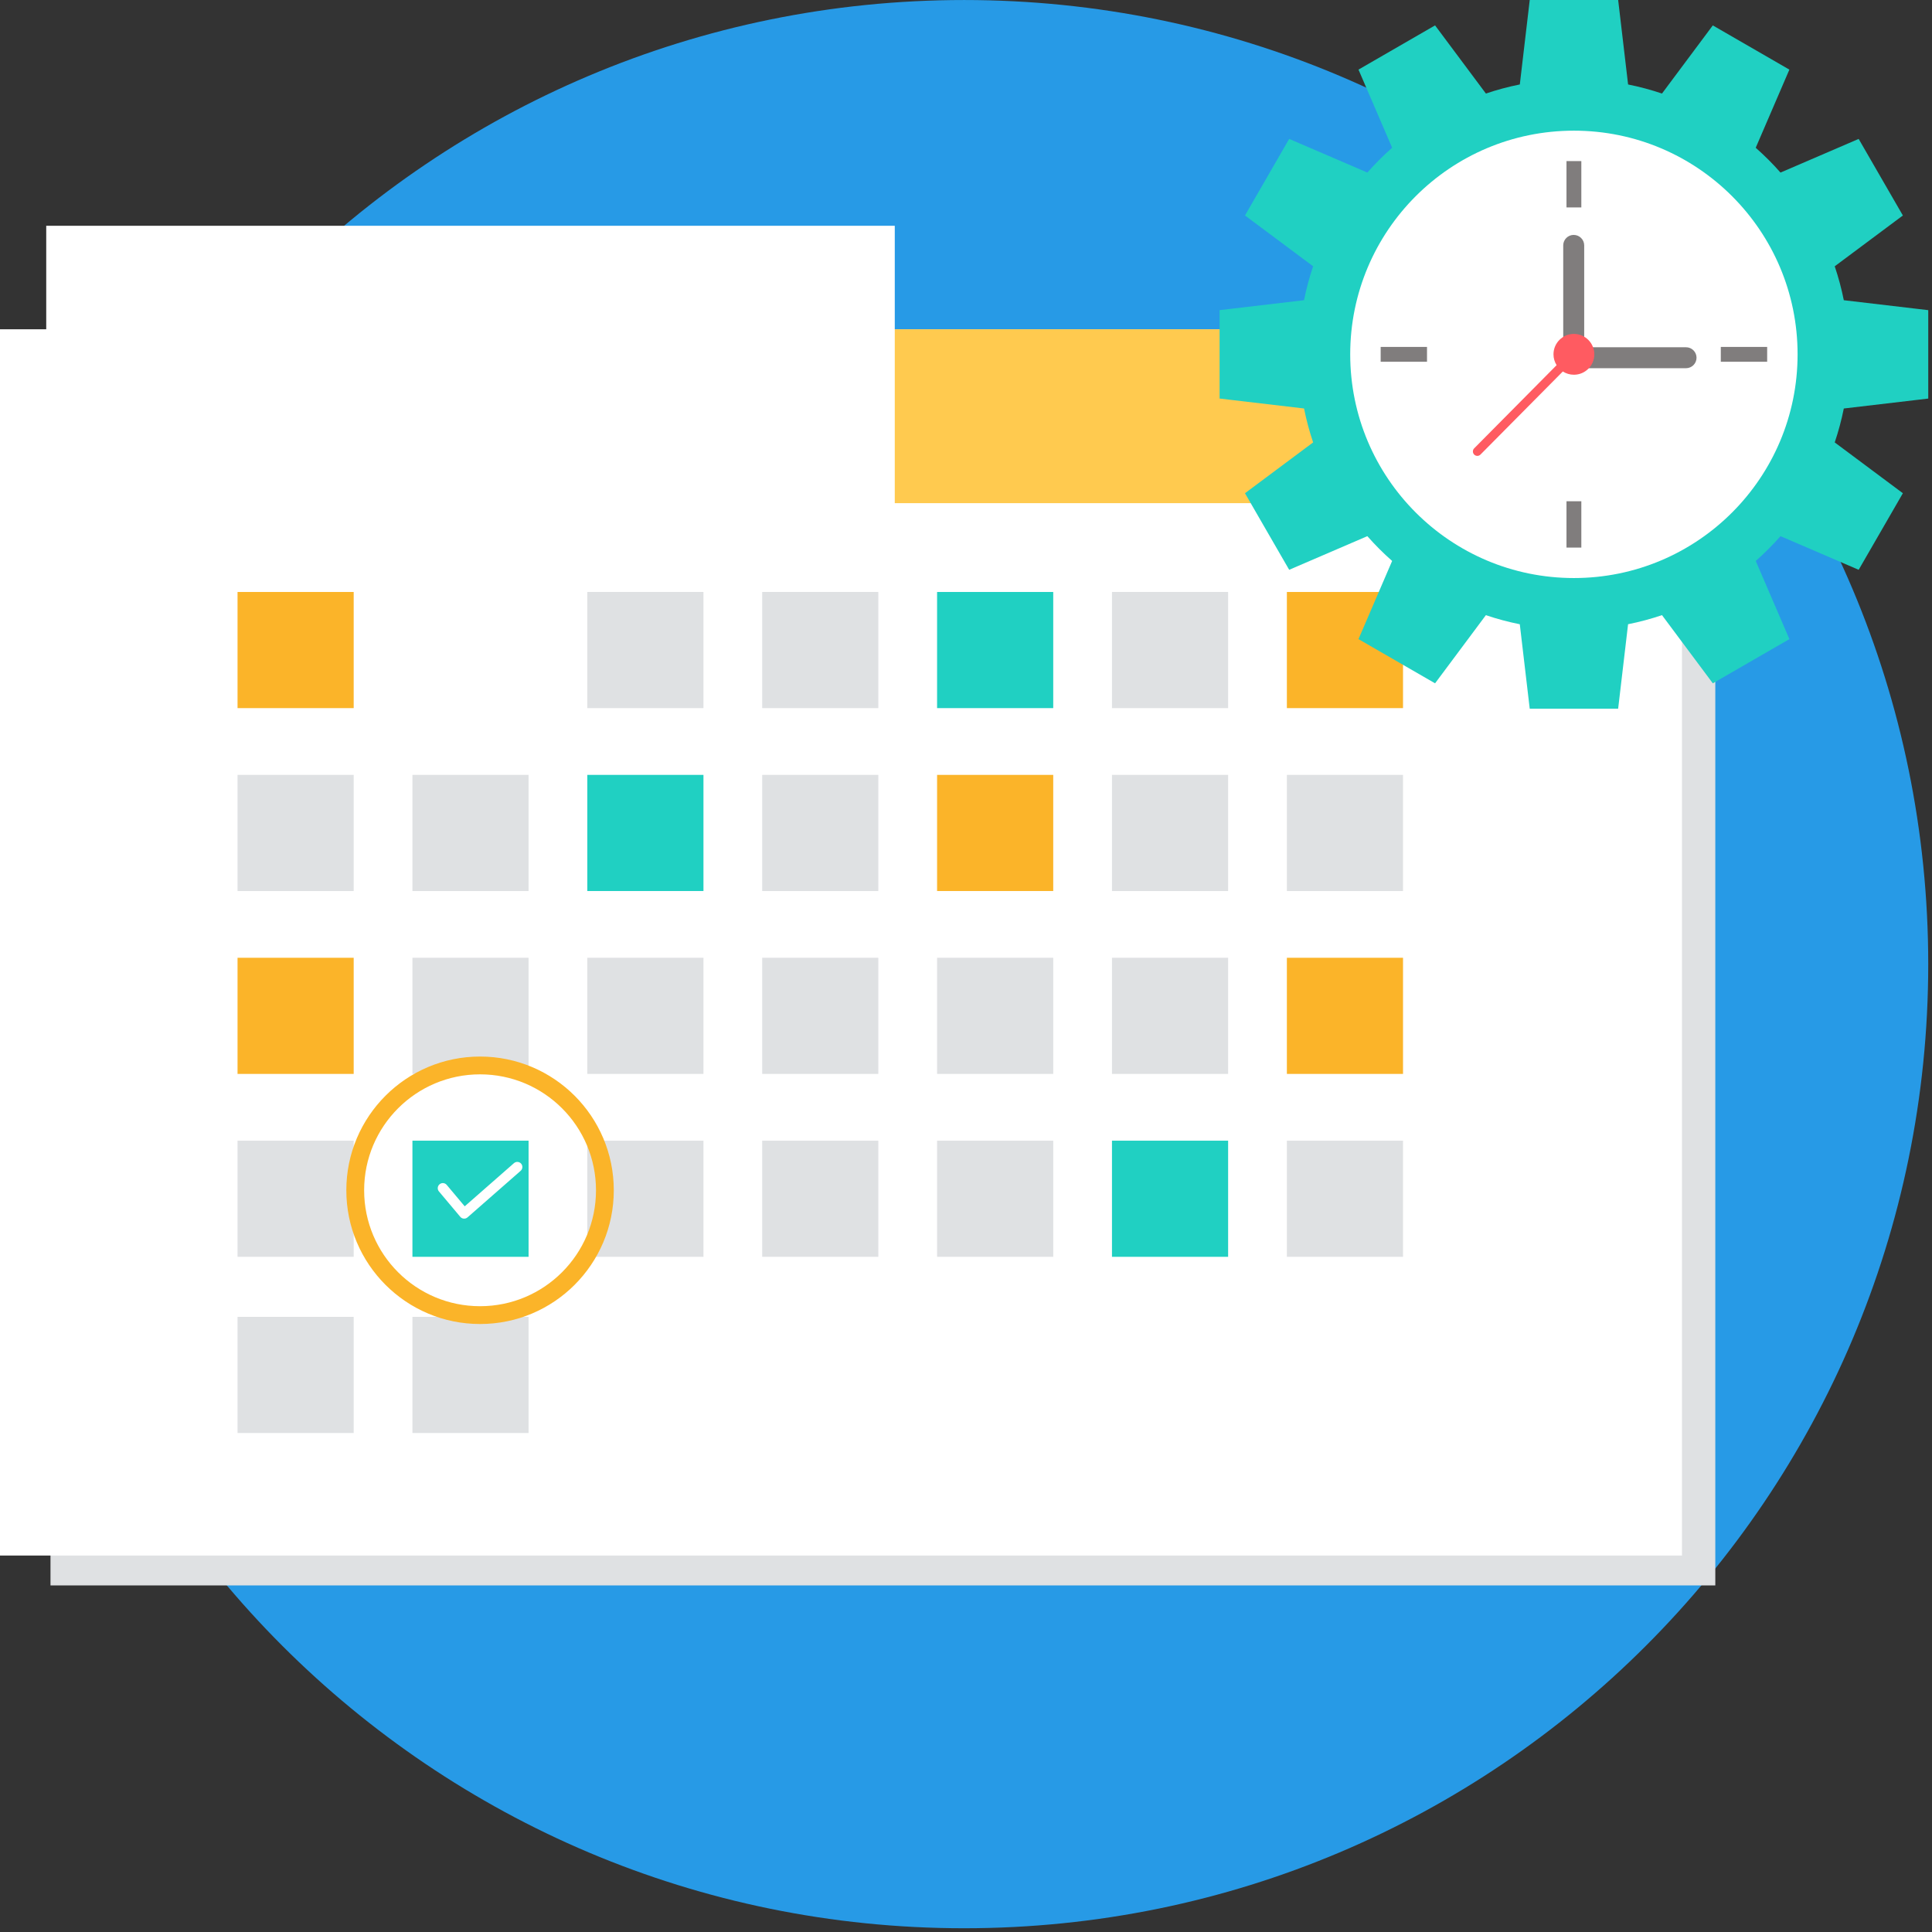 <?xml version="1.0" encoding="UTF-8" standalone="no"?><!DOCTYPE svg PUBLIC "-//W3C//DTD SVG 1.1//EN" "http://www.w3.org/Graphics/SVG/1.1/DTD/svg11.dtd"><svg width="100%" height="100%" viewBox="0 0 513 513" version="1.1" xmlns="http://www.w3.org/2000/svg" xmlns:xlink="http://www.w3.org/1999/xlink" xml:space="preserve" xmlns:serif="http://www.serif.com/" style="fill-rule:evenodd;clip-rule:evenodd;"><rect x="0" y="0" width="513" height="513" fill="#333333" stroke="none"/><path d="M256,0.005c141.385,0 256,114.615 256,256c0,141.385 -114.615,256 -256,256c-141.385,0 -256,-114.615 -256,-256c0,-141.385 114.615,-256 256,-256Z" style="fill:#279ae6;fill-rule:nonzero;"/><rect x="13.408" y="98.971" width="442.053" height="322.002" style="fill:#dfe1e3;fill-rule:nonzero;"/><rect x="0" y="87.433" width="446.612" height="325.605" style="fill:#fff;fill-rule:nonzero;"/><rect x="13.408" y="87.433" width="446.612" height="46.169" style="fill:#ffca4f;fill-rule:nonzero;"/><rect x="341.701" y="157.186" width="30.84" height="30.84" style="fill:#fbb429;fill-rule:nonzero;"/><path d="M432.294,22.429c3.076,0.614 6.083,1.423 9.007,2.411l13.496,-18.096l20.332,11.741l-8.937,20.752c2.332,2.055 4.531,4.254 6.582,6.586l20.752,-8.937l11.741,20.332l-18.096,13.491c0.988,2.924 1.797,5.931 2.411,9.007l22.424,2.637l0,23.477l-22.424,2.637c-0.614,3.076 -1.423,6.083 -2.411,9.007l18.096,13.491l-11.736,20.332l-20.752,-8.933c-2.055,2.332 -4.254,4.526 -6.582,6.582l8.937,20.757l-20.332,11.736l-13.496,-18.101c-2.919,0.988 -5.926,1.797 -9.007,2.411l-2.637,22.429l-23.477,0l-2.637,-22.424c-3.076,-0.614 -6.083,-1.423 -9.007,-2.411l-13.491,18.096l-20.332,-11.736l8.933,-20.757c-2.332,-2.051 -4.526,-4.249 -6.582,-6.582l-20.757,8.933l-11.736,-20.332l18.096,-13.496c-0.988,-2.924 -1.797,-5.931 -2.411,-9.007l-22.424,-2.637l0,-23.477l22.42,-2.637c0.614,-3.076 1.423,-6.083 2.411,-9.007l-18.092,-13.491l11.736,-20.332l20.757,8.933c2.055,-2.328 4.249,-4.531 6.582,-6.582l-8.933,-20.752l20.332,-11.741l13.496,18.096c2.924,-0.984 5.931,-1.797 9.007,-2.411l2.636,-22.424l23.477,0l2.637,22.424l-0.009,0.005Zm-14.378,23.223c-26.752,0 -48.437,21.69 -48.437,48.437c0,26.752 21.685,48.437 48.437,48.437c26.747,0 48.437,-21.685 48.437,-48.437c0,-26.747 -21.685,-48.437 -48.437,-48.437Z" style="fill:#20d0c2;fill-rule:nonzero;"/><path d="M417.916,34.696c32.798,0 59.393,26.59 59.393,59.393c0,32.803 -26.59,59.397 -59.393,59.397c-32.803,0 -59.397,-26.59 -59.397,-59.397c-0.001,-32.798 26.589,-59.393 59.397,-59.393Z" style="fill:#fff;fill-rule:nonzero;"/><g><path d="M366.606,92.117l12.304,0l0,3.94l-12.304,0l0,-3.944l0,0.004Zm102.624,3.94l-12.309,0l0,-3.94l12.309,0l0,3.94Zm-53.282,49.342l0,-12.304l3.94,0l0,12.304l-3.94,0Zm3.94,-102.625l0,12.304l-3.94,0l0,-12.304l3.94,0Z" style="fill:#807d7d;fill-rule:nonzero;"/><path d="M417.865,62.377c1.533,0 2.785,1.252 2.785,2.785l0,27.043l27.043,0c1.533,0 2.785,1.252 2.785,2.781c0,1.533 -1.256,2.785 -2.785,2.785l-29.828,0l0,-2.785l-2.785,0l0,-29.829c0,-1.533 1.252,-2.785 2.785,-2.785l0,0.005Z" style="fill:#807d7d;fill-rule:nonzero;"/></g><path d="M417.916,88.667c2.993,0 5.418,2.425 5.418,5.418c0,2.993 -2.425,5.418 -5.418,5.418c-1.085,0 -2.097,-0.319 -2.942,-0.864l-21.87,22.064c-0.457,0.462 -1.201,0.462 -1.663,0.005c-0.457,-0.457 -0.462,-1.206 -0.005,-1.663l21.888,-22.082c-0.527,-0.836 -0.831,-1.82 -0.831,-2.882c0,-2.993 2.429,-5.418 5.422,-5.418l0,0.004l0.001,0Z" style="fill:#ff5b61;fill-rule:nonzero;"/><g><rect x="109.511" y="157.186" width="30.84" height="30.84" style="fill:#dfe1e3;fill-rule:nonzero;stroke:#fff;stroke-width:194.47px;"/><rect x="155.948" y="157.186" width="30.84" height="30.84" style="fill:#dfe1e3;fill-rule:nonzero;"/><rect x="202.385" y="157.186" width="30.835" height="30.84" style="fill:#dfe1e3;fill-rule:nonzero;"/></g><rect x="248.822" y="157.186" width="30.84" height="30.84" style="fill:#20d0c2;fill-rule:nonzero;"/><rect x="295.26" y="157.186" width="30.84" height="30.84" style="fill:#dfe1e3;fill-rule:nonzero;"/><rect x="63.074" y="157.186" width="30.84" height="30.84" style="fill:#fbb429;fill-rule:nonzero;"/><rect x="109.511" y="205.752" width="30.84" height="30.84" style="fill:#dfe1e3;fill-rule:nonzero;"/><rect x="155.948" y="205.752" width="30.84" height="30.84" style="fill:#20d0c2;fill-rule:nonzero;"/><rect x="202.385" y="205.752" width="30.835" height="30.84" style="fill:#dfe1e3;fill-rule:nonzero;"/><rect x="248.822" y="205.752" width="30.84" height="30.84" style="fill:#fbb429;fill-rule:nonzero;"/><g><rect x="295.26" y="205.752" width="30.84" height="30.84" style="fill:#dfe1e3;fill-rule:nonzero;"/><rect x="341.701" y="205.752" width="30.84" height="30.84" style="fill:#dfe1e3;fill-rule:nonzero;"/><rect x="63.074" y="205.752" width="30.84" height="30.84" style="fill:#dfe1e3;fill-rule:nonzero;"/><rect x="109.511" y="254.314" width="30.84" height="30.84" style="fill:#dfe1e3;fill-rule:nonzero;"/><rect x="155.948" y="254.314" width="30.84" height="30.84" style="fill:#dfe1e3;fill-rule:nonzero;"/><rect x="202.385" y="254.314" width="30.835" height="30.84" style="fill:#dfe1e3;fill-rule:nonzero;"/><rect x="248.822" y="254.314" width="30.84" height="30.84" style="fill:#dfe1e3;fill-rule:nonzero;"/><rect x="295.26" y="254.314" width="30.84" height="30.84" style="fill:#dfe1e3;fill-rule:nonzero;"/></g><g><rect x="341.701" y="254.314" width="30.84" height="30.84" style="fill:#fbb429;fill-rule:nonzero;"/><rect x="63.074" y="254.314" width="30.84" height="30.84" style="fill:#fbb429;fill-rule:nonzero;"/></g><rect x="109.511" y="302.881" width="30.84" height="30.84" style="fill:#20d0c2;fill-rule:nonzero;"/><g><rect x="155.948" y="302.881" width="30.84" height="30.84" style="fill:#dfe1e3;fill-rule:nonzero;"/><rect x="202.385" y="302.881" width="30.835" height="30.84" style="fill:#dfe1e3;fill-rule:nonzero;"/><rect x="248.822" y="302.881" width="30.84" height="30.84" style="fill:#dfe1e3;fill-rule:nonzero;"/></g><rect x="295.26" y="302.881" width="30.84" height="30.84" style="fill:#20d0c2;fill-rule:nonzero;"/><g><rect x="341.701" y="302.881" width="30.84" height="30.84" style="fill:#dfe1e3;fill-rule:nonzero;"/><rect x="63.074" y="302.881" width="30.84" height="30.84" style="fill:#dfe1e3;fill-rule:nonzero;"/><rect x="109.511" y="349.664" width="30.84" height="30.84" style="fill:#dfe1e3;fill-rule:nonzero;"/><rect x="63.074" y="349.664" width="30.84" height="30.84" style="fill:#dfe1e3;fill-rule:nonzero;"/></g><path d="M116.55,316.363c-0.48,-0.568 -0.406,-1.423 0.166,-1.903c0.568,-0.48 1.423,-0.406 1.898,0.162l4.78,5.69l13.071,-11.459c0.559,-0.49 1.418,-0.434 1.908,0.125c0.49,0.564 0.434,1.418 -0.129,1.908l-14.106,12.364l-0.023,0.018c-0.568,0.48 -1.423,0.406 -1.898,-0.166l-5.667,-6.743l0,0.004Z" style="fill:#fff;fill-rule:nonzero;"/><path d="M127.469,280.544c9.806,0 18.683,3.977 25.108,10.401c6.425,6.424 10.401,15.302 10.401,25.108c0,9.806 -3.977,18.683 -10.401,25.108c-6.424,6.425 -15.302,10.401 -25.108,10.401c-9.806,0 -18.683,-3.977 -25.108,-10.401c-6.425,-6.425 -10.401,-15.302 -10.401,-25.108c0,-9.806 3.977,-18.683 10.401,-25.108c6.425,-6.424 15.302,-10.401 25.108,-10.401Zm21.768,13.741c-5.57,-5.57 -13.265,-9.016 -21.768,-9.016c-8.499,0 -16.198,3.446 -21.764,9.016c-5.57,5.57 -9.016,13.265 -9.016,21.764c0,8.503 3.446,16.198 9.016,21.768c5.57,5.57 13.265,9.016 21.764,9.016c8.503,0 16.198,-3.446 21.768,-9.016c5.57,-5.57 9.016,-13.265 9.016,-21.768c0,-8.499 -3.446,-16.198 -9.016,-21.764Z" style="fill:#fbb429;fill-rule:nonzero;"/></svg>